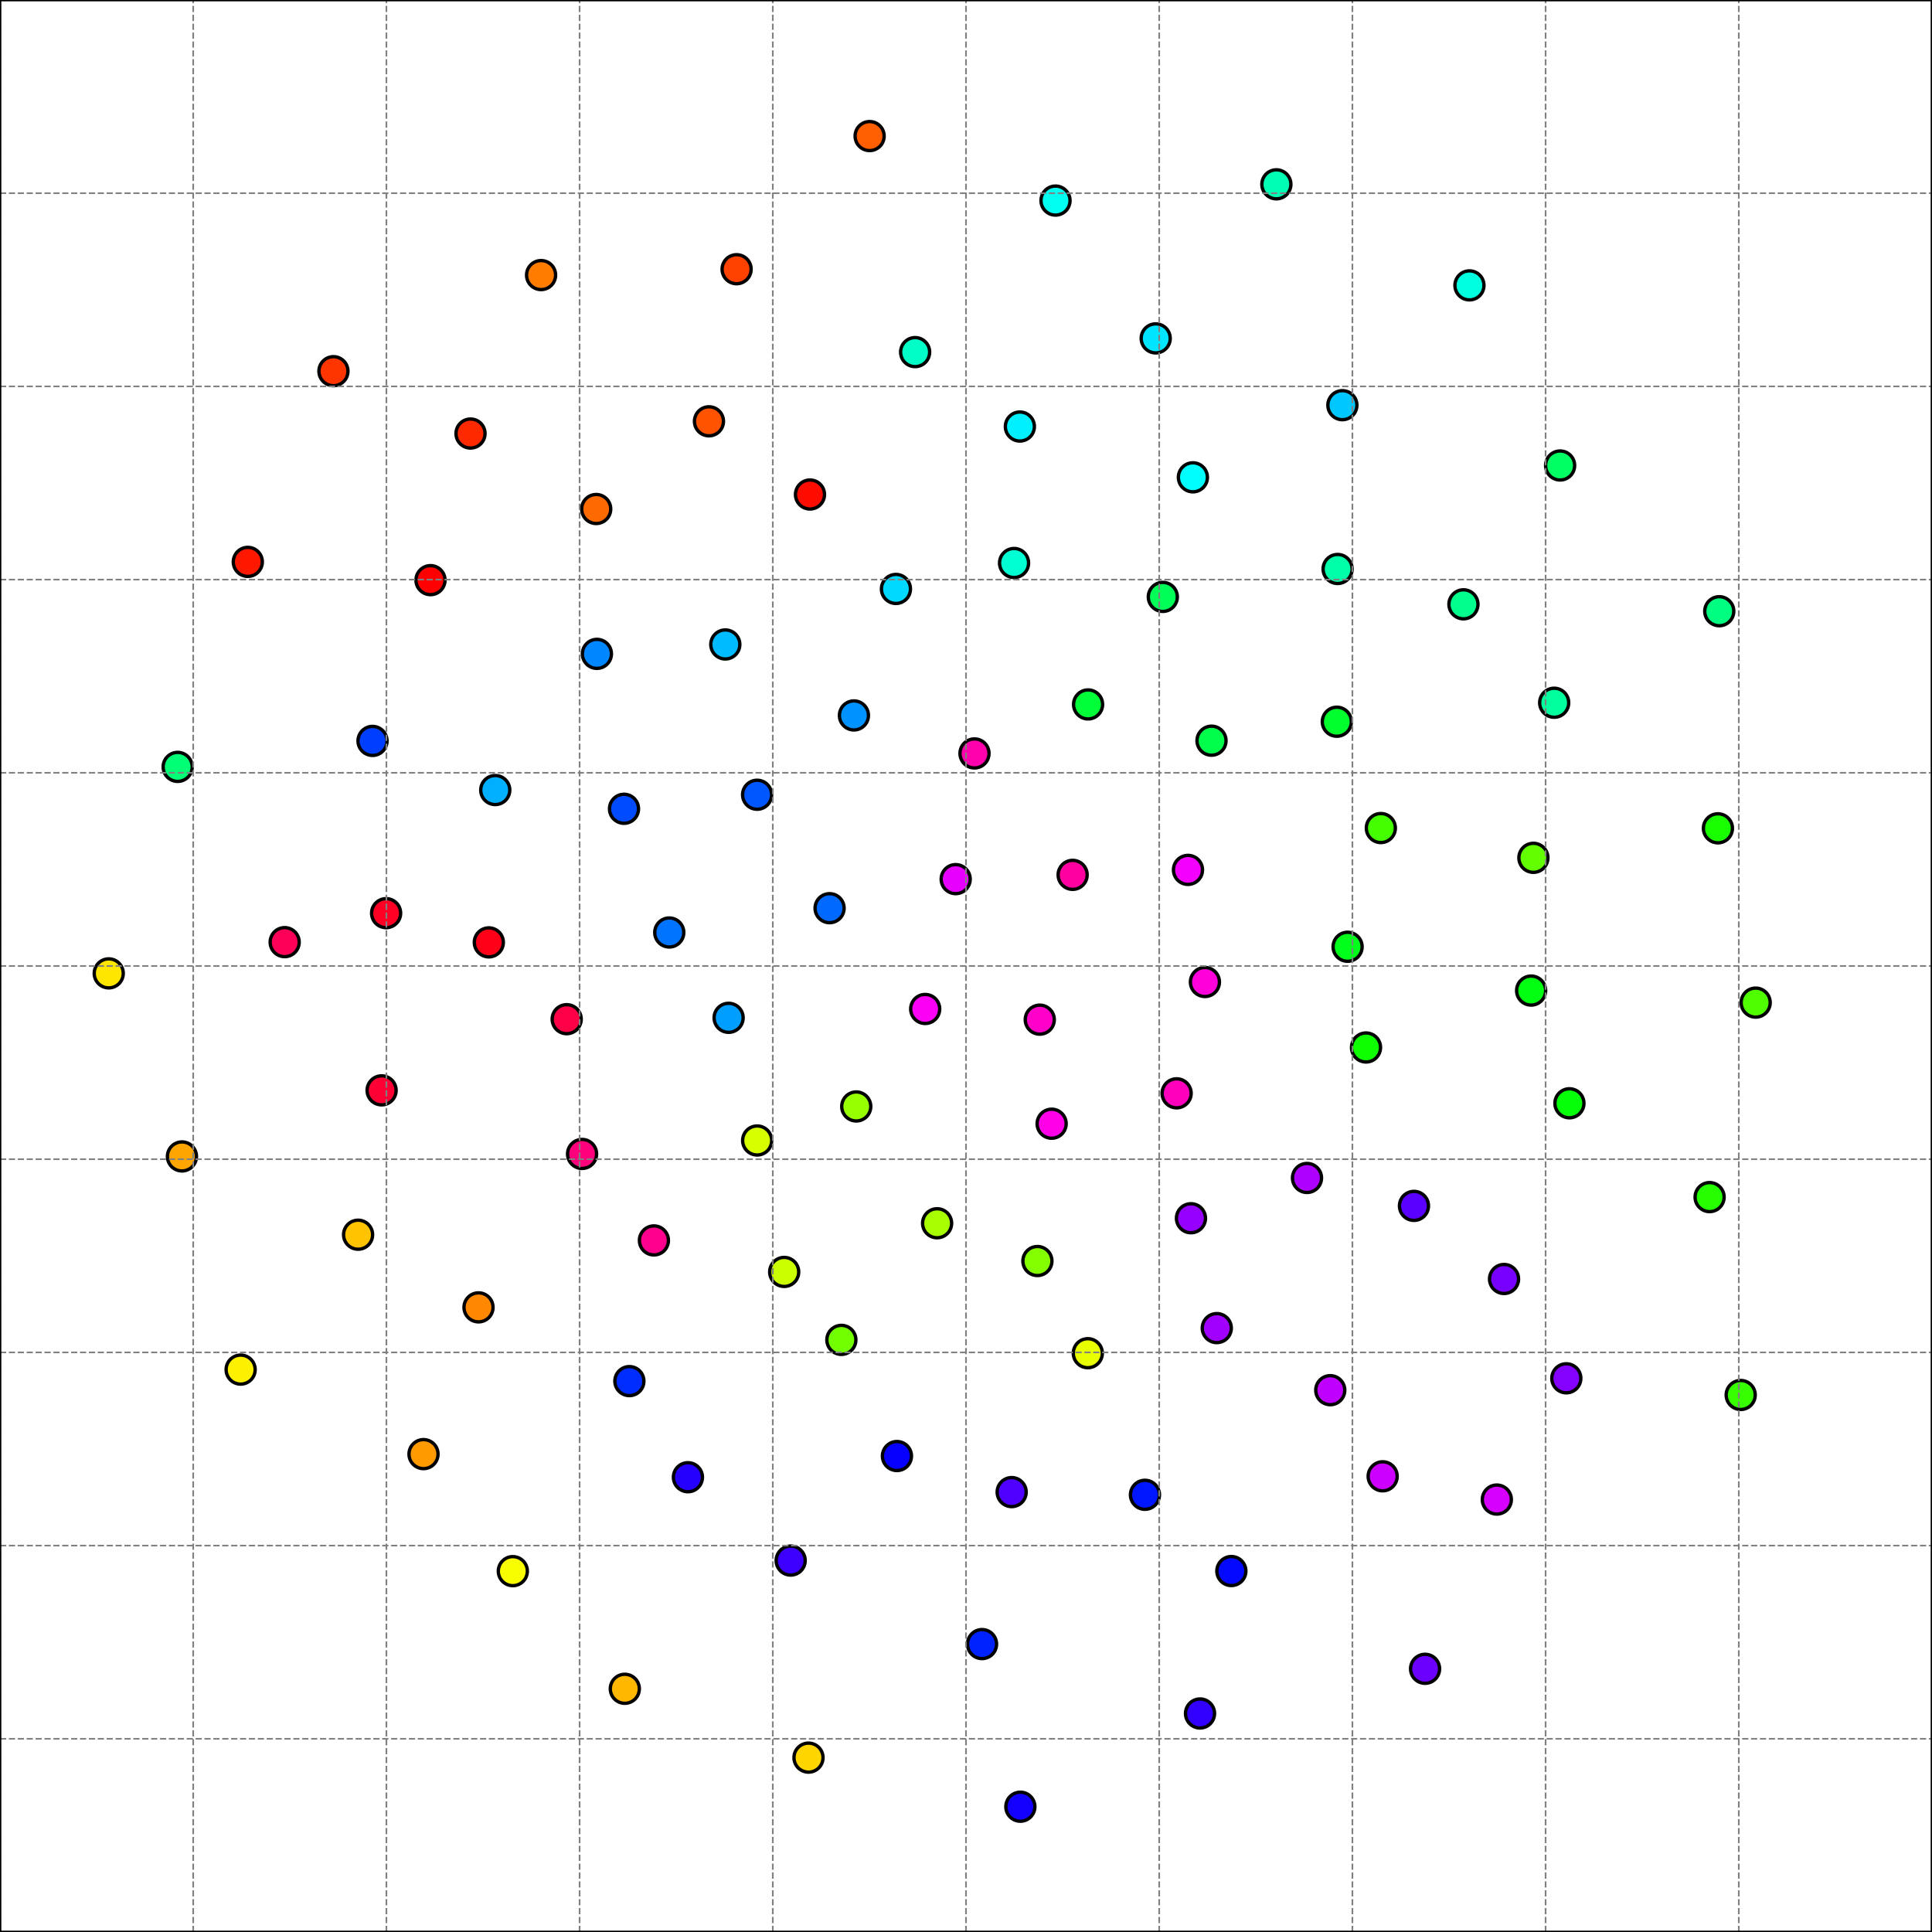 <?xml version="1.0" encoding="utf-8" standalone="no"?>
<!DOCTYPE svg PUBLIC "-//W3C//DTD SVG 1.1//EN"
  "http://www.w3.org/Graphics/SVG/1.1/DTD/svg11.dtd">
<svg xmlns:xlink="http://www.w3.org/1999/xlink" width="576pt" height="576pt" viewBox="0 0 576 576" xmlns="http://www.w3.org/2000/svg" version="1.1">
 <defs>
  <style type="text/css">*{stroke-linejoin: round; stroke-linecap: butt}</style>
 </defs>
 <g id="figure_1">
  <g id="patch_1">
   <path d="M 0 576 
L 576 576 
L 576 0 
L 0 0 
z
" style="fill: #ffffff"/>
  </g>
  <g id="axes_1">
   <g id="patch_2">
    <path d="M 0 576 
L 576 576 
L 576 0 
L 0 0 
z
" style="fill: #ffffff"/>
   </g>
   <g id="PathCollection_1">
    <defs>
     <path id="C0_0_a3f9bf1991" d="M 0 4.33 
C 1.148 4.33 2.25 3.874 3.062 3.062 
C 3.874 2.25 4.33 1.148 4.33 -0 
C 4.33 -1.148 3.874 -2.25 3.062 -3.062 
C 2.25 -3.874 1.148 -4.33 0 -4.33 
C -1.148 -4.33 -2.25 -3.874 -3.062 -3.062 
C -3.874 -2.25 -4.33 -1.148 -4.33 0 
C -4.33 1.148 -3.874 2.25 -3.062 3.062 
C -2.25 3.874 -1.148 4.33 0 4.33 
z
"/>
    </defs>
    <g clip-path="url(#p07f476fe97)">
     <use xlink:href="#C0_0_a3f9bf1991" x="279.386" y="364.696" style="fill: #a7ff00; stroke: #000000"/>
    </g>
    <g clip-path="url(#p07f476fe97)">
     <use xlink:href="#C0_0_a3f9bf1991" x="400.214" y="120.801" style="fill: #00c7ff; stroke: #000000"/>
    </g>
    <g clip-path="url(#p07f476fe97)">
     <use xlink:href="#C0_0_a3f9bf1991" x="290.535" y="224.625" style="fill: #ff00ac; stroke: #000000"/>
    </g>
    <g clip-path="url(#p07f476fe97)">
     <use xlink:href="#C0_0_a3f9bf1991" x="259.267" y="40.568" style="fill: #ff5f00; stroke: #000000"/>
    </g>
    <g clip-path="url(#p07f476fe97)">
     <use xlink:href="#C0_0_a3f9bf1991" x="398.794" y="169.634" style="fill: #00ffa9; stroke: #000000"/>
    </g>
    <g clip-path="url(#p07f476fe97)">
     <use xlink:href="#C0_0_a3f9bf1991" x="396.6" y="414.465" style="fill: #bf00ff; stroke: #000000"/>
    </g>
    <g clip-path="url(#p07f476fe97)">
     <use xlink:href="#C0_0_a3f9bf1991" x="518.967" y="415.892" style="fill: #37ff00; stroke: #000000"/>
    </g>
    <g clip-path="url(#p07f476fe97)">
     <use xlink:href="#C0_0_a3f9bf1991" x="205.096" y="440.415" style="fill: #2500ff; stroke: #000000"/>
    </g>
    <g clip-path="url(#p07f476fe97)">
     <use xlink:href="#C0_0_a3f9bf1991" x="357.771" y="510.851" style="fill: #3100ff; stroke: #000000"/>
    </g>
    <g clip-path="url(#p07f476fe97)">
     <use xlink:href="#C0_0_a3f9bf1991" x="152.893" y="468.415" style="fill: #f8fd00; stroke: #000000"/>
    </g>
    <g clip-path="url(#p07f476fe97)">
     <use xlink:href="#C0_0_a3f9bf1991" x="73.881" y="167.516" style="fill: #ff1800; stroke: #000000"/>
    </g>
    <g clip-path="url(#p07f476fe97)">
     <use xlink:href="#C0_0_a3f9bf1991" x="111.063" y="220.892" style="fill: #003fff; stroke: #000000"/>
    </g>
    <g clip-path="url(#p07f476fe97)">
     <use xlink:href="#C0_0_a3f9bf1991" x="362.772" y="395.956" style="fill: #a100ff; stroke: #000000"/>
    </g>
    <g clip-path="url(#p07f476fe97)">
     <use xlink:href="#C0_0_a3f9bf1991" x="225.723" y="236.943" style="fill: #0057ff; stroke: #000000"/>
    </g>
    <g clip-path="url(#p07f476fe97)">
     <use xlink:href="#C0_0_a3f9bf1991" x="199.533" y="278.01" style="fill: #0074ff; stroke: #000000"/>
    </g>
    <g clip-path="url(#p07f476fe97)">
     <use xlink:href="#C0_0_a3f9bf1991" x="106.761" y="368.113" style="fill: #ffc300; stroke: #000000"/>
    </g>
    <g clip-path="url(#p07f476fe97)">
     <use xlink:href="#C0_0_a3f9bf1991" x="187.641" y="411.759" style="fill: #002dff; stroke: #000000"/>
    </g>
    <g clip-path="url(#p07f476fe97)">
     <use xlink:href="#C0_0_a3f9bf1991" x="465.129" y="138.779" style="fill: #00ff62; stroke: #000000"/>
    </g>
    <g clip-path="url(#p07f476fe97)">
     <use xlink:href="#C0_0_a3f9bf1991" x="401.771" y="282.265" style="fill: #00ff1b; stroke: #000000"/>
    </g>
    <g clip-path="url(#p07f476fe97)">
     <use xlink:href="#C0_0_a3f9bf1991" x="219.609" y="80.265" style="fill: #ff4100; stroke: #000000"/>
    </g>
    <g clip-path="url(#p07f476fe97)">
     <use xlink:href="#C0_0_a3f9bf1991" x="301.616" y="444.848" style="fill: #4f00ff; stroke: #000000"/>
    </g>
    <g clip-path="url(#p07f476fe97)">
     <use xlink:href="#C0_0_a3f9bf1991" x="354.182" y="259.346" style="fill: #f400ff; stroke: #000000"/>
    </g>
    <g clip-path="url(#p07f476fe97)">
     <use xlink:href="#C0_0_a3f9bf1991" x="147.652" y="235.546" style="fill: #00afff; stroke: #000000"/>
    </g>
    <g clip-path="url(#p07f476fe97)">
     <use xlink:href="#C0_0_a3f9bf1991" x="177.961" y="194.942" style="fill: #0086ff; stroke: #000000"/>
    </g>
    <g clip-path="url(#p07f476fe97)">
     <use xlink:href="#C0_0_a3f9bf1991" x="389.664" y="351.193" style="fill: #ad00ff; stroke: #000000"/>
    </g>
    <g clip-path="url(#p07f476fe97)">
     <use xlink:href="#C0_0_a3f9bf1991" x="355.646" y="142.306" style="fill: #00fffc; stroke: #000000"/>
    </g>
    <g clip-path="url(#p07f476fe97)">
     <use xlink:href="#C0_0_a3f9bf1991" x="466.978" y="410.925" style="fill: #8400ff; stroke: #000000"/>
    </g>
    <g clip-path="url(#p07f476fe97)">
     <use xlink:href="#C0_0_a3f9bf1991" x="241.486" y="147.431" style="fill: #ff0c00; stroke: #000000"/>
    </g>
    <g clip-path="url(#p07f476fe97)">
     <use xlink:href="#C0_0_a3f9bf1991" x="177.75" y="151.754" style="fill: #ff6a00; stroke: #000000"/>
    </g>
    <g clip-path="url(#p07f476fe97)">
     <use xlink:href="#C0_0_a3f9bf1991" x="304.062" y="127.166" style="fill: #00f0ff; stroke: #000000"/>
    </g>
    <g clip-path="url(#p07f476fe97)">
     <use xlink:href="#C0_0_a3f9bf1991" x="126.263" y="433.525" style="fill: #ff9a00; stroke: #000000"/>
    </g>
    <g clip-path="url(#p07f476fe97)">
     <use xlink:href="#C0_0_a3f9bf1991" x="361.197" y="220.825" style="fill: #00ff4b; stroke: #000000"/>
    </g>
    <g clip-path="url(#p07f476fe97)">
     <use xlink:href="#C0_0_a3f9bf1991" x="186.28" y="503.491" style="fill: #ffb700; stroke: #000000"/>
    </g>
    <g clip-path="url(#p07f476fe97)">
     <use xlink:href="#C0_0_a3f9bf1991" x="233.795" y="379.208" style="fill: #cbff00; stroke: #000000"/>
    </g>
    <g clip-path="url(#p07f476fe97)">
     <use xlink:href="#C0_0_a3f9bf1991" x="304.207" y="538.646" style="fill: #1300ff; stroke: #000000"/>
    </g>
    <g clip-path="url(#p07f476fe97)">
     <use xlink:href="#C0_0_a3f9bf1991" x="319.795" y="260.826" style="fill: #ff00a0; stroke: #000000"/>
    </g>
    <g clip-path="url(#p07f476fe97)">
     <use xlink:href="#C0_0_a3f9bf1991" x="250.844" y="399.465" style="fill: #72ff00; stroke: #000000"/>
    </g>
    <g clip-path="url(#p07f476fe97)">
     <use xlink:href="#C0_0_a3f9bf1991" x="380.535" y="54.951" style="fill: #00ffb5; stroke: #000000"/>
    </g>
    <g clip-path="url(#p07f476fe97)">
     <use xlink:href="#C0_0_a3f9bf1991" x="438.096" y="85.08" style="fill: #00ffde; stroke: #000000"/>
    </g>
    <g clip-path="url(#p07f476fe97)">
     <use xlink:href="#C0_0_a3f9bf1991" x="421.555" y="359.517" style="fill: #5a00ff; stroke: #000000"/>
    </g>
    <g clip-path="url(#p07f476fe97)">
     <use xlink:href="#C0_0_a3f9bf1991" x="313.531" y="335.019" style="fill: #ff00e7; stroke: #000000"/>
    </g>
    <g clip-path="url(#p07f476fe97)">
     <use xlink:href="#C0_0_a3f9bf1991" x="267.413" y="434.097" style="fill: #0800ff; stroke: #000000"/>
    </g>
    <g clip-path="url(#p07f476fe97)">
     <use xlink:href="#C0_0_a3f9bf1991" x="142.663" y="389.773" style="fill: #ff8800; stroke: #000000"/>
    </g>
    <g clip-path="url(#p07f476fe97)">
     <use xlink:href="#C0_0_a3f9bf1991" x="241.044" y="524.014" style="fill: #ffd500; stroke: #000000"/>
    </g>
    <g clip-path="url(#p07f476fe97)">
     <use xlink:href="#C0_0_a3f9bf1991" x="284.924" y="262.099" style="fill: #e800ff; stroke: #000000"/>
    </g>
    <g clip-path="url(#p07f476fe97)">
     <use xlink:href="#C0_0_a3f9bf1991" x="346.681" y="177.956" style="fill: #00ff57; stroke: #000000"/>
    </g>
    <g clip-path="url(#p07f476fe97)">
     <use xlink:href="#C0_0_a3f9bf1991" x="367.114" y="468.384" style="fill: #0408ff; stroke: #000000"/>
    </g>
    <g clip-path="url(#p07f476fe97)">
     <use xlink:href="#C0_0_a3f9bf1991" x="463.36" y="209.513" style="fill: #00ff9d; stroke: #000000"/>
    </g>
    <g clip-path="url(#p07f476fe97)">
     <use xlink:href="#C0_0_a3f9bf1991" x="254.587" y="213.297" style="fill: #0092ff; stroke: #000000"/>
    </g>
    <g clip-path="url(#p07f476fe97)">
     <use xlink:href="#C0_0_a3f9bf1991" x="411.68" y="246.872" style="fill: #43ff00; stroke: #000000"/>
    </g>
    <g clip-path="url(#p07f476fe97)">
     <use xlink:href="#C0_0_a3f9bf1991" x="341.356" y="445.654" style="fill: #0016ff; stroke: #000000"/>
    </g>
    <g clip-path="url(#p07f476fe97)">
     <use xlink:href="#C0_0_a3f9bf1991" x="217.231" y="303.448" style="fill: #009eff; stroke: #000000"/>
    </g>
    <g clip-path="url(#p07f476fe97)">
     <use xlink:href="#C0_0_a3f9bf1991" x="145.737" y="280.957" style="fill: #ff0018; stroke: #000000"/>
    </g>
    <g clip-path="url(#p07f476fe97)">
     <use xlink:href="#C0_0_a3f9bf1991" x="52.969" y="228.639" style="fill: #00ff74; stroke: #000000"/>
    </g>
    <g clip-path="url(#p07f476fe97)">
     <use xlink:href="#C0_0_a3f9bf1991" x="115.116" y="272.247" style="fill: #ff0024; stroke: #000000"/>
    </g>
    <g clip-path="url(#p07f476fe97)">
     <use xlink:href="#C0_0_a3f9bf1991" x="407.26" y="312.294" style="fill: #0eff00; stroke: #000000"/>
    </g>
    <g clip-path="url(#p07f476fe97)">
     <use xlink:href="#C0_0_a3f9bf1991" x="448.41" y="381.313" style="fill: #7800ff; stroke: #000000"/>
    </g>
    <g clip-path="url(#p07f476fe97)">
     <use xlink:href="#C0_0_a3f9bf1991" x="247.33" y="270.764" style="fill: #0069ff; stroke: #000000"/>
    </g>
    <g clip-path="url(#p07f476fe97)">
     <use xlink:href="#C0_0_a3f9bf1991" x="140.278" y="129.252" style="fill: #ff2900; stroke: #000000"/>
    </g>
    <g clip-path="url(#p07f476fe97)">
     <use xlink:href="#C0_0_a3f9bf1991" x="168.953" y="303.855" style="fill: #ff0047; stroke: #000000"/>
    </g>
    <g clip-path="url(#p07f476fe97)">
     <use xlink:href="#C0_0_a3f9bf1991" x="225.738" y="340.021" style="fill: #d7ff00; stroke: #000000"/>
    </g>
    <g clip-path="url(#p07f476fe97)">
     <use xlink:href="#C0_0_a3f9bf1991" x="161.315" y="82.011" style="fill: #ff7c00; stroke: #000000"/>
    </g>
    <g clip-path="url(#p07f476fe97)">
     <use xlink:href="#C0_0_a3f9bf1991" x="128.347" y="172.961" style="fill: #ff0000; stroke: #000000"/>
    </g>
    <g clip-path="url(#p07f476fe97)">
     <use xlink:href="#C0_0_a3f9bf1991" x="324.318" y="403.44" style="fill: #e8ff00; stroke: #000000"/>
    </g>
    <g clip-path="url(#p07f476fe97)">
     <use xlink:href="#C0_0_a3f9bf1991" x="467.903" y="328.929" style="fill: #04ff08; stroke: #000000"/>
    </g>
    <g clip-path="url(#p07f476fe97)">
     <use xlink:href="#C0_0_a3f9bf1991" x="194.955" y="369.815" style="fill: #ff008e; stroke: #000000"/>
    </g>
    <g clip-path="url(#p07f476fe97)">
     <use xlink:href="#C0_0_a3f9bf1991" x="255.28" y="329.879" style="fill: #96ff00; stroke: #000000"/>
    </g>
    <g clip-path="url(#p07f476fe97)">
     <use xlink:href="#C0_0_a3f9bf1991" x="456.487" y="295.325" style="fill: #00ff10; stroke: #000000"/>
    </g>
    <g clip-path="url(#p07f476fe97)">
     <use xlink:href="#C0_0_a3f9bf1991" x="235.732" y="465.261" style="fill: #3d00ff; stroke: #000000"/>
    </g>
    <g clip-path="url(#p07f476fe97)">
     <use xlink:href="#C0_0_a3f9bf1991" x="412.225" y="440.141" style="fill: #cb00ff; stroke: #000000"/>
    </g>
    <g clip-path="url(#p07f476fe97)">
     <use xlink:href="#C0_0_a3f9bf1991" x="275.833" y="300.81" style="fill: #fc00f5; stroke: #000000"/>
    </g>
    <g clip-path="url(#p07f476fe97)">
     <use xlink:href="#C0_0_a3f9bf1991" x="350.799" y="325.958" style="fill: #ff00bd; stroke: #000000"/>
    </g>
    <g clip-path="url(#p07f476fe97)">
     <use xlink:href="#C0_0_a3f9bf1991" x="523.431" y="298.915" style="fill: #4fff00; stroke: #000000"/>
    </g>
    <g clip-path="url(#p07f476fe97)">
     <use xlink:href="#C0_0_a3f9bf1991" x="509.695" y="356.9" style="fill: #25ff00; stroke: #000000"/>
    </g>
    <g clip-path="url(#p07f476fe97)">
     <use xlink:href="#C0_0_a3f9bf1991" x="292.781" y="490.163" style="fill: #0022ff; stroke: #000000"/>
    </g>
    <g clip-path="url(#p07f476fe97)">
     <use xlink:href="#C0_0_a3f9bf1991" x="84.872" y="280.887" style="fill: #ff0059; stroke: #000000"/>
    </g>
    <g clip-path="url(#p07f476fe97)">
     <use xlink:href="#C0_0_a3f9bf1991" x="302.327" y="167.849" style="fill: #00ffd3; stroke: #000000"/>
    </g>
    <g clip-path="url(#p07f476fe97)">
     <use xlink:href="#C0_0_a3f9bf1991" x="359.232" y="292.773" style="fill: #ff00db; stroke: #000000"/>
    </g>
    <g clip-path="url(#p07f476fe97)">
     <use xlink:href="#C0_0_a3f9bf1991" x="267.114" y="175.586" style="fill: #00d9ff; stroke: #000000"/>
    </g>
    <g clip-path="url(#p07f476fe97)">
     <use xlink:href="#C0_0_a3f9bf1991" x="216.241" y="192.136" style="fill: #00bbff; stroke: #000000"/>
    </g>
    <g clip-path="url(#p07f476fe97)">
     <use xlink:href="#C0_0_a3f9bf1991" x="71.744" y="408.328" style="fill: #fef100; stroke: #000000"/>
    </g>
    <g clip-path="url(#p07f476fe97)">
     <use xlink:href="#C0_0_a3f9bf1991" x="186.041" y="241.13" style="fill: #004bff; stroke: #000000"/>
    </g>
    <g clip-path="url(#p07f476fe97)">
     <use xlink:href="#C0_0_a3f9bf1991" x="309.29" y="375.956" style="fill: #84ff00; stroke: #000000"/>
    </g>
    <g clip-path="url(#p07f476fe97)">
     <use xlink:href="#C0_0_a3f9bf1991" x="32.42" y="290.197" style="fill: #ffe600; stroke: #000000"/>
    </g>
    <g clip-path="url(#p07f476fe97)">
     <use xlink:href="#C0_0_a3f9bf1991" x="54.247" y="344.776" style="fill: #ffa500; stroke: #000000"/>
    </g>
    <g clip-path="url(#p07f476fe97)">
     <use xlink:href="#C0_0_a3f9bf1991" x="424.867" y="497.531" style="fill: #6c00ff; stroke: #000000"/>
    </g>
    <g clip-path="url(#p07f476fe97)">
     <use xlink:href="#C0_0_a3f9bf1991" x="457.163" y="255.748" style="fill: #61ff00; stroke: #000000"/>
    </g>
    <g clip-path="url(#p07f476fe97)">
     <use xlink:href="#C0_0_a3f9bf1991" x="272.832" y="104.974" style="fill: #00ffc7; stroke: #000000"/>
    </g>
    <g clip-path="url(#p07f476fe97)">
     <use xlink:href="#C0_0_a3f9bf1991" x="211.369" y="125.607" style="fill: #ff5300; stroke: #000000"/>
    </g>
    <g clip-path="url(#p07f476fe97)">
     <use xlink:href="#C0_0_a3f9bf1991" x="344.557" y="100.887" style="fill: #00e5ff; stroke: #000000"/>
    </g>
    <g clip-path="url(#p07f476fe97)">
     <use xlink:href="#C0_0_a3f9bf1991" x="436.306" y="180.169" style="fill: #00ff8c; stroke: #000000"/>
    </g>
    <g clip-path="url(#p07f476fe97)">
     <use xlink:href="#C0_0_a3f9bf1991" x="512.178" y="246.951" style="fill: #1aff00; stroke: #000000"/>
    </g>
    <g clip-path="url(#p07f476fe97)">
     <use xlink:href="#C0_0_a3f9bf1991" x="113.773" y="325.075" style="fill: #ff0035; stroke: #000000"/>
    </g>
    <g clip-path="url(#p07f476fe97)">
     <use xlink:href="#C0_0_a3f9bf1991" x="173.537" y="344.034" style="fill: #ff007c; stroke: #000000"/>
    </g>
    <g clip-path="url(#p07f476fe97)">
     <use xlink:href="#C0_0_a3f9bf1991" x="355.069" y="363.202" style="fill: #9500ff; stroke: #000000"/>
    </g>
    <g clip-path="url(#p07f476fe97)">
     <use xlink:href="#C0_0_a3f9bf1991" x="398.556" y="215.175" style="fill: #00ff2d; stroke: #000000"/>
    </g>
    <g clip-path="url(#p07f476fe97)">
     <use xlink:href="#C0_0_a3f9bf1991" x="446.26" y="447.071" style="fill: #d600ff; stroke: #000000"/>
    </g>
    <g clip-path="url(#p07f476fe97)">
     <use xlink:href="#C0_0_a3f9bf1991" x="512.575" y="182.227" style="fill: #00ff80; stroke: #000000"/>
    </g>
    <g clip-path="url(#p07f476fe97)">
     <use xlink:href="#C0_0_a3f9bf1991" x="314.686" y="59.8" style="fill: #00fff0; stroke: #000000"/>
    </g>
    <g clip-path="url(#p07f476fe97)">
     <use xlink:href="#C0_0_a3f9bf1991" x="99.412" y="110.664" style="fill: #ff3500; stroke: #000000"/>
    </g>
    <g clip-path="url(#p07f476fe97)">
     <use xlink:href="#C0_0_a3f9bf1991" x="324.398" y="210.017" style="fill: #00ff39; stroke: #000000"/>
    </g>
    <g clip-path="url(#p07f476fe97)">
     <use xlink:href="#C0_0_a3f9bf1991" x="309.993" y="303.998" style="fill: #ff00c9; stroke: #000000"/>
    </g>
   </g>
   <g id="matplotlib.axis_1">
    <g id="xtick_1">
     <g id="line2d_1">
      <path d="M 0 576 
L 0 0 
" clip-path="url(#p07f476fe97)" style="fill: none; stroke-dasharray: 1.85,0.8; stroke-dashoffset: 0; stroke: #808080; stroke-width: 0.5"/>
     </g>
     <g id="line2d_2">
      <defs>
       <path id="m19f0a90f1f" d="M 0 0 
L 0 3.5 
" style="stroke: #000000; stroke-width: 0.8"/>
      </defs>
      <g>
       <use xlink:href="#m19f0a90f1f" x="0" y="576" style="stroke: #000000; stroke-width: 0.8"/>
      </g>
     </g>
     <g id="text_1">
      <!-- −1.0 -->
      <g transform="translate(-12.141 590.598) scale(0.1 -0.1)">
       <defs>
        <path id="DejaVuSans-2212" d="M 678 2272 
L 4684 2272 
L 4684 1741 
L 678 1741 
L 678 2272 
z
" transform="scale(0.016)"/>
        <path id="DejaVuSans-31" d="M 794 531 
L 1825 531 
L 1825 4091 
L 703 3866 
L 703 4441 
L 1819 4666 
L 2450 4666 
L 2450 531 
L 3481 531 
L 3481 0 
L 794 0 
L 794 531 
z
" transform="scale(0.016)"/>
        <path id="DejaVuSans-2e" d="M 684 794 
L 1344 794 
L 1344 0 
L 684 0 
L 684 794 
z
" transform="scale(0.016)"/>
        <path id="DejaVuSans-30" d="M 2034 4250 
Q 1547 4250 1301 3770 
Q 1056 3291 1056 2328 
Q 1056 1369 1301 889 
Q 1547 409 2034 409 
Q 2525 409 2770 889 
Q 3016 1369 3016 2328 
Q 3016 3291 2770 3770 
Q 2525 4250 2034 4250 
z
M 2034 4750 
Q 2819 4750 3233 4129 
Q 3647 3509 3647 2328 
Q 3647 1150 3233 529 
Q 2819 -91 2034 -91 
Q 1250 -91 836 529 
Q 422 1150 422 2328 
Q 422 3509 836 4129 
Q 1250 4750 2034 4750 
z
" transform="scale(0.016)"/>
       </defs>
       <use xlink:href="#DejaVuSans-2212"/>
       <use xlink:href="#DejaVuSans-31" transform="translate(83.789 0)"/>
       <use xlink:href="#DejaVuSans-2e" transform="translate(147.412 0)"/>
       <use xlink:href="#DejaVuSans-30" transform="translate(179.199 0)"/>
      </g>
     </g>
    </g>
    <g id="xtick_2">
     <g id="line2d_3">
      <path d="M 57.6 576 
L 57.6 0 
" clip-path="url(#p07f476fe97)" style="fill: none; stroke-dasharray: 1.85,0.8; stroke-dashoffset: 0; stroke: #808080; stroke-width: 0.5"/>
     </g>
     <g id="line2d_4">
      <g>
       <use xlink:href="#m19f0a90f1f" x="57.6" y="576" style="stroke: #000000; stroke-width: 0.8"/>
      </g>
     </g>
     <g id="text_2">
      <!-- −0.8 -->
      <g transform="translate(45.459 590.598) scale(0.1 -0.1)">
       <defs>
        <path id="DejaVuSans-38" d="M 2034 2216 
Q 1584 2216 1326 1975 
Q 1069 1734 1069 1313 
Q 1069 891 1326 650 
Q 1584 409 2034 409 
Q 2484 409 2743 651 
Q 3003 894 3003 1313 
Q 3003 1734 2745 1975 
Q 2488 2216 2034 2216 
z
M 1403 2484 
Q 997 2584 770 2862 
Q 544 3141 544 3541 
Q 544 4100 942 4425 
Q 1341 4750 2034 4750 
Q 2731 4750 3128 4425 
Q 3525 4100 3525 3541 
Q 3525 3141 3298 2862 
Q 3072 2584 2669 2484 
Q 3125 2378 3379 2068 
Q 3634 1759 3634 1313 
Q 3634 634 3220 271 
Q 2806 -91 2034 -91 
Q 1263 -91 848 271 
Q 434 634 434 1313 
Q 434 1759 690 2068 
Q 947 2378 1403 2484 
z
M 1172 3481 
Q 1172 3119 1398 2916 
Q 1625 2713 2034 2713 
Q 2441 2713 2670 2916 
Q 2900 3119 2900 3481 
Q 2900 3844 2670 4047 
Q 2441 4250 2034 4250 
Q 1625 4250 1398 4047 
Q 1172 3844 1172 3481 
z
" transform="scale(0.016)"/>
       </defs>
       <use xlink:href="#DejaVuSans-2212"/>
       <use xlink:href="#DejaVuSans-30" transform="translate(83.789 0)"/>
       <use xlink:href="#DejaVuSans-2e" transform="translate(147.412 0)"/>
       <use xlink:href="#DejaVuSans-38" transform="translate(179.199 0)"/>
      </g>
     </g>
    </g>
    <g id="xtick_3">
     <g id="line2d_5">
      <path d="M 115.2 576 
L 115.2 0 
" clip-path="url(#p07f476fe97)" style="fill: none; stroke-dasharray: 1.85,0.8; stroke-dashoffset: 0; stroke: #808080; stroke-width: 0.5"/>
     </g>
     <g id="line2d_6">
      <g>
       <use xlink:href="#m19f0a90f1f" x="115.2" y="576" style="stroke: #000000; stroke-width: 0.8"/>
      </g>
     </g>
     <g id="text_3">
      <!-- −0.6 -->
      <g transform="translate(103.059 590.598) scale(0.1 -0.1)">
       <defs>
        <path id="DejaVuSans-36" d="M 2113 2584 
Q 1688 2584 1439 2293 
Q 1191 2003 1191 1497 
Q 1191 994 1439 701 
Q 1688 409 2113 409 
Q 2538 409 2786 701 
Q 3034 994 3034 1497 
Q 3034 2003 2786 2293 
Q 2538 2584 2113 2584 
z
M 3366 4563 
L 3366 3988 
Q 3128 4100 2886 4159 
Q 2644 4219 2406 4219 
Q 1781 4219 1451 3797 
Q 1122 3375 1075 2522 
Q 1259 2794 1537 2939 
Q 1816 3084 2150 3084 
Q 2853 3084 3261 2657 
Q 3669 2231 3669 1497 
Q 3669 778 3244 343 
Q 2819 -91 2113 -91 
Q 1303 -91 875 529 
Q 447 1150 447 2328 
Q 447 3434 972 4092 
Q 1497 4750 2381 4750 
Q 2619 4750 2861 4703 
Q 3103 4656 3366 4563 
z
" transform="scale(0.016)"/>
       </defs>
       <use xlink:href="#DejaVuSans-2212"/>
       <use xlink:href="#DejaVuSans-30" transform="translate(83.789 0)"/>
       <use xlink:href="#DejaVuSans-2e" transform="translate(147.412 0)"/>
       <use xlink:href="#DejaVuSans-36" transform="translate(179.199 0)"/>
      </g>
     </g>
    </g>
    <g id="xtick_4">
     <g id="line2d_7">
      <path d="M 172.8 576 
L 172.8 0 
" clip-path="url(#p07f476fe97)" style="fill: none; stroke-dasharray: 1.85,0.8; stroke-dashoffset: 0; stroke: #808080; stroke-width: 0.5"/>
     </g>
     <g id="line2d_8">
      <g>
       <use xlink:href="#m19f0a90f1f" x="172.8" y="576" style="stroke: #000000; stroke-width: 0.8"/>
      </g>
     </g>
     <g id="text_4">
      <!-- −0.4 -->
      <g transform="translate(160.659 590.598) scale(0.1 -0.1)">
       <defs>
        <path id="DejaVuSans-34" d="M 2419 4116 
L 825 1625 
L 2419 1625 
L 2419 4116 
z
M 2253 4666 
L 3047 4666 
L 3047 1625 
L 3713 1625 
L 3713 1100 
L 3047 1100 
L 3047 0 
L 2419 0 
L 2419 1100 
L 313 1100 
L 313 1709 
L 2253 4666 
z
" transform="scale(0.016)"/>
       </defs>
       <use xlink:href="#DejaVuSans-2212"/>
       <use xlink:href="#DejaVuSans-30" transform="translate(83.789 0)"/>
       <use xlink:href="#DejaVuSans-2e" transform="translate(147.412 0)"/>
       <use xlink:href="#DejaVuSans-34" transform="translate(179.199 0)"/>
      </g>
     </g>
    </g>
    <g id="xtick_5">
     <g id="line2d_9">
      <path d="M 230.4 576 
L 230.4 0 
" clip-path="url(#p07f476fe97)" style="fill: none; stroke-dasharray: 1.85,0.8; stroke-dashoffset: 0; stroke: #808080; stroke-width: 0.5"/>
     </g>
     <g id="line2d_10">
      <g>
       <use xlink:href="#m19f0a90f1f" x="230.4" y="576" style="stroke: #000000; stroke-width: 0.8"/>
      </g>
     </g>
     <g id="text_5">
      <!-- −0.2 -->
      <g transform="translate(218.259 590.598) scale(0.1 -0.1)">
       <defs>
        <path id="DejaVuSans-32" d="M 1228 531 
L 3431 531 
L 3431 0 
L 469 0 
L 469 531 
Q 828 903 1448 1529 
Q 2069 2156 2228 2338 
Q 2531 2678 2651 2914 
Q 2772 3150 2772 3378 
Q 2772 3750 2511 3984 
Q 2250 4219 1831 4219 
Q 1534 4219 1204 4116 
Q 875 4013 500 3803 
L 500 4441 
Q 881 4594 1212 4672 
Q 1544 4750 1819 4750 
Q 2544 4750 2975 4387 
Q 3406 4025 3406 3419 
Q 3406 3131 3298 2873 
Q 3191 2616 2906 2266 
Q 2828 2175 2409 1742 
Q 1991 1309 1228 531 
z
" transform="scale(0.016)"/>
       </defs>
       <use xlink:href="#DejaVuSans-2212"/>
       <use xlink:href="#DejaVuSans-30" transform="translate(83.789 0)"/>
       <use xlink:href="#DejaVuSans-2e" transform="translate(147.412 0)"/>
       <use xlink:href="#DejaVuSans-32" transform="translate(179.199 0)"/>
      </g>
     </g>
    </g>
    <g id="xtick_6">
     <g id="line2d_11">
      <path d="M 288 576 
L 288 0 
" clip-path="url(#p07f476fe97)" style="fill: none; stroke-dasharray: 1.85,0.8; stroke-dashoffset: 0; stroke: #808080; stroke-width: 0.5"/>
     </g>
     <g id="line2d_12">
      <g>
       <use xlink:href="#m19f0a90f1f" x="288" y="576" style="stroke: #000000; stroke-width: 0.8"/>
      </g>
     </g>
     <g id="text_6">
      <!-- 0.0 -->
      <g transform="translate(280.048 590.598) scale(0.1 -0.1)">
       <use xlink:href="#DejaVuSans-30"/>
       <use xlink:href="#DejaVuSans-2e" transform="translate(63.623 0)"/>
       <use xlink:href="#DejaVuSans-30" transform="translate(95.41 0)"/>
      </g>
     </g>
    </g>
    <g id="xtick_7">
     <g id="line2d_13">
      <path d="M 345.6 576 
L 345.6 0 
" clip-path="url(#p07f476fe97)" style="fill: none; stroke-dasharray: 1.85,0.8; stroke-dashoffset: 0; stroke: #808080; stroke-width: 0.5"/>
     </g>
     <g id="line2d_14">
      <g>
       <use xlink:href="#m19f0a90f1f" x="345.6" y="576" style="stroke: #000000; stroke-width: 0.8"/>
      </g>
     </g>
     <g id="text_7">
      <!-- 0.2 -->
      <g transform="translate(337.648 590.598) scale(0.1 -0.1)">
       <use xlink:href="#DejaVuSans-30"/>
       <use xlink:href="#DejaVuSans-2e" transform="translate(63.623 0)"/>
       <use xlink:href="#DejaVuSans-32" transform="translate(95.41 0)"/>
      </g>
     </g>
    </g>
    <g id="xtick_8">
     <g id="line2d_15">
      <path d="M 403.2 576 
L 403.2 0 
" clip-path="url(#p07f476fe97)" style="fill: none; stroke-dasharray: 1.85,0.8; stroke-dashoffset: 0; stroke: #808080; stroke-width: 0.5"/>
     </g>
     <g id="line2d_16">
      <g>
       <use xlink:href="#m19f0a90f1f" x="403.2" y="576" style="stroke: #000000; stroke-width: 0.8"/>
      </g>
     </g>
     <g id="text_8">
      <!-- 0.4 -->
      <g transform="translate(395.248 590.598) scale(0.1 -0.1)">
       <use xlink:href="#DejaVuSans-30"/>
       <use xlink:href="#DejaVuSans-2e" transform="translate(63.623 0)"/>
       <use xlink:href="#DejaVuSans-34" transform="translate(95.41 0)"/>
      </g>
     </g>
    </g>
    <g id="xtick_9">
     <g id="line2d_17">
      <path d="M 460.8 576 
L 460.8 0 
" clip-path="url(#p07f476fe97)" style="fill: none; stroke-dasharray: 1.85,0.8; stroke-dashoffset: 0; stroke: #808080; stroke-width: 0.5"/>
     </g>
     <g id="line2d_18">
      <g>
       <use xlink:href="#m19f0a90f1f" x="460.8" y="576" style="stroke: #000000; stroke-width: 0.8"/>
      </g>
     </g>
     <g id="text_9">
      <!-- 0.6 -->
      <g transform="translate(452.848 590.598) scale(0.1 -0.1)">
       <use xlink:href="#DejaVuSans-30"/>
       <use xlink:href="#DejaVuSans-2e" transform="translate(63.623 0)"/>
       <use xlink:href="#DejaVuSans-36" transform="translate(95.41 0)"/>
      </g>
     </g>
    </g>
    <g id="xtick_10">
     <g id="line2d_19">
      <path d="M 518.4 576 
L 518.4 0 
" clip-path="url(#p07f476fe97)" style="fill: none; stroke-dasharray: 1.85,0.8; stroke-dashoffset: 0; stroke: #808080; stroke-width: 0.5"/>
     </g>
     <g id="line2d_20">
      <g>
       <use xlink:href="#m19f0a90f1f" x="518.4" y="576" style="stroke: #000000; stroke-width: 0.8"/>
      </g>
     </g>
     <g id="text_10">
      <!-- 0.8 -->
      <g transform="translate(510.448 590.598) scale(0.1 -0.1)">
       <use xlink:href="#DejaVuSans-30"/>
       <use xlink:href="#DejaVuSans-2e" transform="translate(63.623 0)"/>
       <use xlink:href="#DejaVuSans-38" transform="translate(95.41 0)"/>
      </g>
     </g>
    </g>
    <g id="xtick_11">
     <g id="line2d_21">
      <path d="M 576 576 
L 576 0 
" clip-path="url(#p07f476fe97)" style="fill: none; stroke-dasharray: 1.85,0.8; stroke-dashoffset: 0; stroke: #808080; stroke-width: 0.5"/>
     </g>
     <g id="line2d_22">
      <g>
       <use xlink:href="#m19f0a90f1f" x="576" y="576" style="stroke: #000000; stroke-width: 0.8"/>
      </g>
     </g>
     <g id="text_11">
      <!-- 1.0 -->
      <g transform="translate(568.048 590.598) scale(0.1 -0.1)">
       <use xlink:href="#DejaVuSans-31"/>
       <use xlink:href="#DejaVuSans-2e" transform="translate(63.623 0)"/>
       <use xlink:href="#DejaVuSans-30" transform="translate(95.41 0)"/>
      </g>
     </g>
    </g>
   </g>
   <g id="matplotlib.axis_2">
    <g id="ytick_1">
     <g id="line2d_23">
      <path d="M 0 576 
L 576 576 
" clip-path="url(#p07f476fe97)" style="fill: none; stroke-dasharray: 1.85,0.8; stroke-dashoffset: 0; stroke: #808080; stroke-width: 0.5"/>
     </g>
     <g id="line2d_24">
      <defs>
       <path id="m8dee14c2b1" d="M 0 0 
L -3.5 0 
" style="stroke: #000000; stroke-width: 0.8"/>
      </defs>
      <g>
       <use xlink:href="#m8dee14c2b1" x="0" y="576" style="stroke: #000000; stroke-width: 0.8"/>
      </g>
     </g>
     <g id="text_12">
      <!-- −1.0 -->
      <g transform="translate(-31.283 579.799) scale(0.1 -0.1)">
       <use xlink:href="#DejaVuSans-2212"/>
       <use xlink:href="#DejaVuSans-31" transform="translate(83.789 0)"/>
       <use xlink:href="#DejaVuSans-2e" transform="translate(147.412 0)"/>
       <use xlink:href="#DejaVuSans-30" transform="translate(179.199 0)"/>
      </g>
     </g>
    </g>
    <g id="ytick_2">
     <g id="line2d_25">
      <path d="M 0 518.4 
L 576 518.4 
" clip-path="url(#p07f476fe97)" style="fill: none; stroke-dasharray: 1.85,0.8; stroke-dashoffset: 0; stroke: #808080; stroke-width: 0.5"/>
     </g>
     <g id="line2d_26">
      <g>
       <use xlink:href="#m8dee14c2b1" x="0" y="518.4" style="stroke: #000000; stroke-width: 0.8"/>
      </g>
     </g>
     <g id="text_13">
      <!-- −0.8 -->
      <g transform="translate(-31.283 522.199) scale(0.1 -0.1)">
       <use xlink:href="#DejaVuSans-2212"/>
       <use xlink:href="#DejaVuSans-30" transform="translate(83.789 0)"/>
       <use xlink:href="#DejaVuSans-2e" transform="translate(147.412 0)"/>
       <use xlink:href="#DejaVuSans-38" transform="translate(179.199 0)"/>
      </g>
     </g>
    </g>
    <g id="ytick_3">
     <g id="line2d_27">
      <path d="M 0 460.8 
L 576 460.8 
" clip-path="url(#p07f476fe97)" style="fill: none; stroke-dasharray: 1.85,0.8; stroke-dashoffset: 0; stroke: #808080; stroke-width: 0.5"/>
     </g>
     <g id="line2d_28">
      <g>
       <use xlink:href="#m8dee14c2b1" x="0" y="460.8" style="stroke: #000000; stroke-width: 0.8"/>
      </g>
     </g>
     <g id="text_14">
      <!-- −0.6 -->
      <g transform="translate(-31.283 464.599) scale(0.1 -0.1)">
       <use xlink:href="#DejaVuSans-2212"/>
       <use xlink:href="#DejaVuSans-30" transform="translate(83.789 0)"/>
       <use xlink:href="#DejaVuSans-2e" transform="translate(147.412 0)"/>
       <use xlink:href="#DejaVuSans-36" transform="translate(179.199 0)"/>
      </g>
     </g>
    </g>
    <g id="ytick_4">
     <g id="line2d_29">
      <path d="M 0 403.2 
L 576 403.2 
" clip-path="url(#p07f476fe97)" style="fill: none; stroke-dasharray: 1.85,0.8; stroke-dashoffset: 0; stroke: #808080; stroke-width: 0.5"/>
     </g>
     <g id="line2d_30">
      <g>
       <use xlink:href="#m8dee14c2b1" x="0" y="403.2" style="stroke: #000000; stroke-width: 0.8"/>
      </g>
     </g>
     <g id="text_15">
      <!-- −0.4 -->
      <g transform="translate(-31.283 406.999) scale(0.1 -0.1)">
       <use xlink:href="#DejaVuSans-2212"/>
       <use xlink:href="#DejaVuSans-30" transform="translate(83.789 0)"/>
       <use xlink:href="#DejaVuSans-2e" transform="translate(147.412 0)"/>
       <use xlink:href="#DejaVuSans-34" transform="translate(179.199 0)"/>
      </g>
     </g>
    </g>
    <g id="ytick_5">
     <g id="line2d_31">
      <path d="M 0 345.6 
L 576 345.6 
" clip-path="url(#p07f476fe97)" style="fill: none; stroke-dasharray: 1.85,0.8; stroke-dashoffset: 0; stroke: #808080; stroke-width: 0.5"/>
     </g>
     <g id="line2d_32">
      <g>
       <use xlink:href="#m8dee14c2b1" x="0" y="345.6" style="stroke: #000000; stroke-width: 0.8"/>
      </g>
     </g>
     <g id="text_16">
      <!-- −0.2 -->
      <g transform="translate(-31.283 349.399) scale(0.1 -0.1)">
       <use xlink:href="#DejaVuSans-2212"/>
       <use xlink:href="#DejaVuSans-30" transform="translate(83.789 0)"/>
       <use xlink:href="#DejaVuSans-2e" transform="translate(147.412 0)"/>
       <use xlink:href="#DejaVuSans-32" transform="translate(179.199 0)"/>
      </g>
     </g>
    </g>
    <g id="ytick_6">
     <g id="line2d_33">
      <path d="M 0 288 
L 576 288 
" clip-path="url(#p07f476fe97)" style="fill: none; stroke-dasharray: 1.85,0.8; stroke-dashoffset: 0; stroke: #808080; stroke-width: 0.5"/>
     </g>
     <g id="line2d_34">
      <g>
       <use xlink:href="#m8dee14c2b1" x="0" y="288" style="stroke: #000000; stroke-width: 0.8"/>
      </g>
     </g>
     <g id="text_17">
      <!-- 0.0 -->
      <g transform="translate(-22.903 291.799) scale(0.1 -0.1)">
       <use xlink:href="#DejaVuSans-30"/>
       <use xlink:href="#DejaVuSans-2e" transform="translate(63.623 0)"/>
       <use xlink:href="#DejaVuSans-30" transform="translate(95.41 0)"/>
      </g>
     </g>
    </g>
    <g id="ytick_7">
     <g id="line2d_35">
      <path d="M 0 230.4 
L 576 230.4 
" clip-path="url(#p07f476fe97)" style="fill: none; stroke-dasharray: 1.85,0.8; stroke-dashoffset: 0; stroke: #808080; stroke-width: 0.5"/>
     </g>
     <g id="line2d_36">
      <g>
       <use xlink:href="#m8dee14c2b1" x="0" y="230.4" style="stroke: #000000; stroke-width: 0.8"/>
      </g>
     </g>
     <g id="text_18">
      <!-- 0.2 -->
      <g transform="translate(-22.903 234.199) scale(0.1 -0.1)">
       <use xlink:href="#DejaVuSans-30"/>
       <use xlink:href="#DejaVuSans-2e" transform="translate(63.623 0)"/>
       <use xlink:href="#DejaVuSans-32" transform="translate(95.41 0)"/>
      </g>
     </g>
    </g>
    <g id="ytick_8">
     <g id="line2d_37">
      <path d="M 0 172.8 
L 576 172.8 
" clip-path="url(#p07f476fe97)" style="fill: none; stroke-dasharray: 1.85,0.8; stroke-dashoffset: 0; stroke: #808080; stroke-width: 0.5"/>
     </g>
     <g id="line2d_38">
      <g>
       <use xlink:href="#m8dee14c2b1" x="0" y="172.8" style="stroke: #000000; stroke-width: 0.8"/>
      </g>
     </g>
     <g id="text_19">
      <!-- 0.4 -->
      <g transform="translate(-22.903 176.599) scale(0.1 -0.1)">
       <use xlink:href="#DejaVuSans-30"/>
       <use xlink:href="#DejaVuSans-2e" transform="translate(63.623 0)"/>
       <use xlink:href="#DejaVuSans-34" transform="translate(95.41 0)"/>
      </g>
     </g>
    </g>
    <g id="ytick_9">
     <g id="line2d_39">
      <path d="M 0 115.2 
L 576 115.2 
" clip-path="url(#p07f476fe97)" style="fill: none; stroke-dasharray: 1.85,0.8; stroke-dashoffset: 0; stroke: #808080; stroke-width: 0.5"/>
     </g>
     <g id="line2d_40">
      <g>
       <use xlink:href="#m8dee14c2b1" x="0" y="115.2" style="stroke: #000000; stroke-width: 0.8"/>
      </g>
     </g>
     <g id="text_20">
      <!-- 0.6 -->
      <g transform="translate(-22.903 118.999) scale(0.1 -0.1)">
       <use xlink:href="#DejaVuSans-30"/>
       <use xlink:href="#DejaVuSans-2e" transform="translate(63.623 0)"/>
       <use xlink:href="#DejaVuSans-36" transform="translate(95.41 0)"/>
      </g>
     </g>
    </g>
    <g id="ytick_10">
     <g id="line2d_41">
      <path d="M 0 57.6 
L 576 57.6 
" clip-path="url(#p07f476fe97)" style="fill: none; stroke-dasharray: 1.85,0.8; stroke-dashoffset: 0; stroke: #808080; stroke-width: 0.5"/>
     </g>
     <g id="line2d_42">
      <g>
       <use xlink:href="#m8dee14c2b1" x="0" y="57.6" style="stroke: #000000; stroke-width: 0.8"/>
      </g>
     </g>
     <g id="text_21">
      <!-- 0.8 -->
      <g transform="translate(-22.903 61.399) scale(0.1 -0.1)">
       <use xlink:href="#DejaVuSans-30"/>
       <use xlink:href="#DejaVuSans-2e" transform="translate(63.623 0)"/>
       <use xlink:href="#DejaVuSans-38" transform="translate(95.41 0)"/>
      </g>
     </g>
    </g>
    <g id="ytick_11">
     <g id="line2d_43">
      <path d="M 0 0 
L 576 0 
" clip-path="url(#p07f476fe97)" style="fill: none; stroke-dasharray: 1.85,0.8; stroke-dashoffset: 0; stroke: #808080; stroke-width: 0.5"/>
     </g>
     <g id="line2d_44">
      <g>
       <use xlink:href="#m8dee14c2b1" x="0" y="0" style="stroke: #000000; stroke-width: 0.8"/>
      </g>
     </g>
     <g id="text_22">
      <!-- 1.0 -->
      <g transform="translate(-22.903 3.799) scale(0.1 -0.1)">
       <use xlink:href="#DejaVuSans-31"/>
       <use xlink:href="#DejaVuSans-2e" transform="translate(63.623 0)"/>
       <use xlink:href="#DejaVuSans-30" transform="translate(95.41 0)"/>
      </g>
     </g>
    </g>
   </g>
   <g id="patch_3">
    <path d="M 0 576 
L 0 0 
" style="fill: none; stroke: #000000; stroke-width: 0.8; stroke-linejoin: miter; stroke-linecap: square"/>
   </g>
   <g id="patch_4">
    <path d="M 576 576 
L 576 0 
" style="fill: none; stroke: #000000; stroke-width: 0.8; stroke-linejoin: miter; stroke-linecap: square"/>
   </g>
   <g id="patch_5">
    <path d="M 0 576 
L 576 576 
" style="fill: none; stroke: #000000; stroke-width: 0.8; stroke-linejoin: miter; stroke-linecap: square"/>
   </g>
   <g id="patch_6">
    <path d="M 0 0 
L 576 0 
" style="fill: none; stroke: #000000; stroke-width: 0.8; stroke-linejoin: miter; stroke-linecap: square"/>
   </g>
  </g>
 </g>
 <defs>
  <clipPath id="p07f476fe97">
   <rect x="0" y="0" width="576" height="576"/>
  </clipPath>
 </defs>
</svg>
